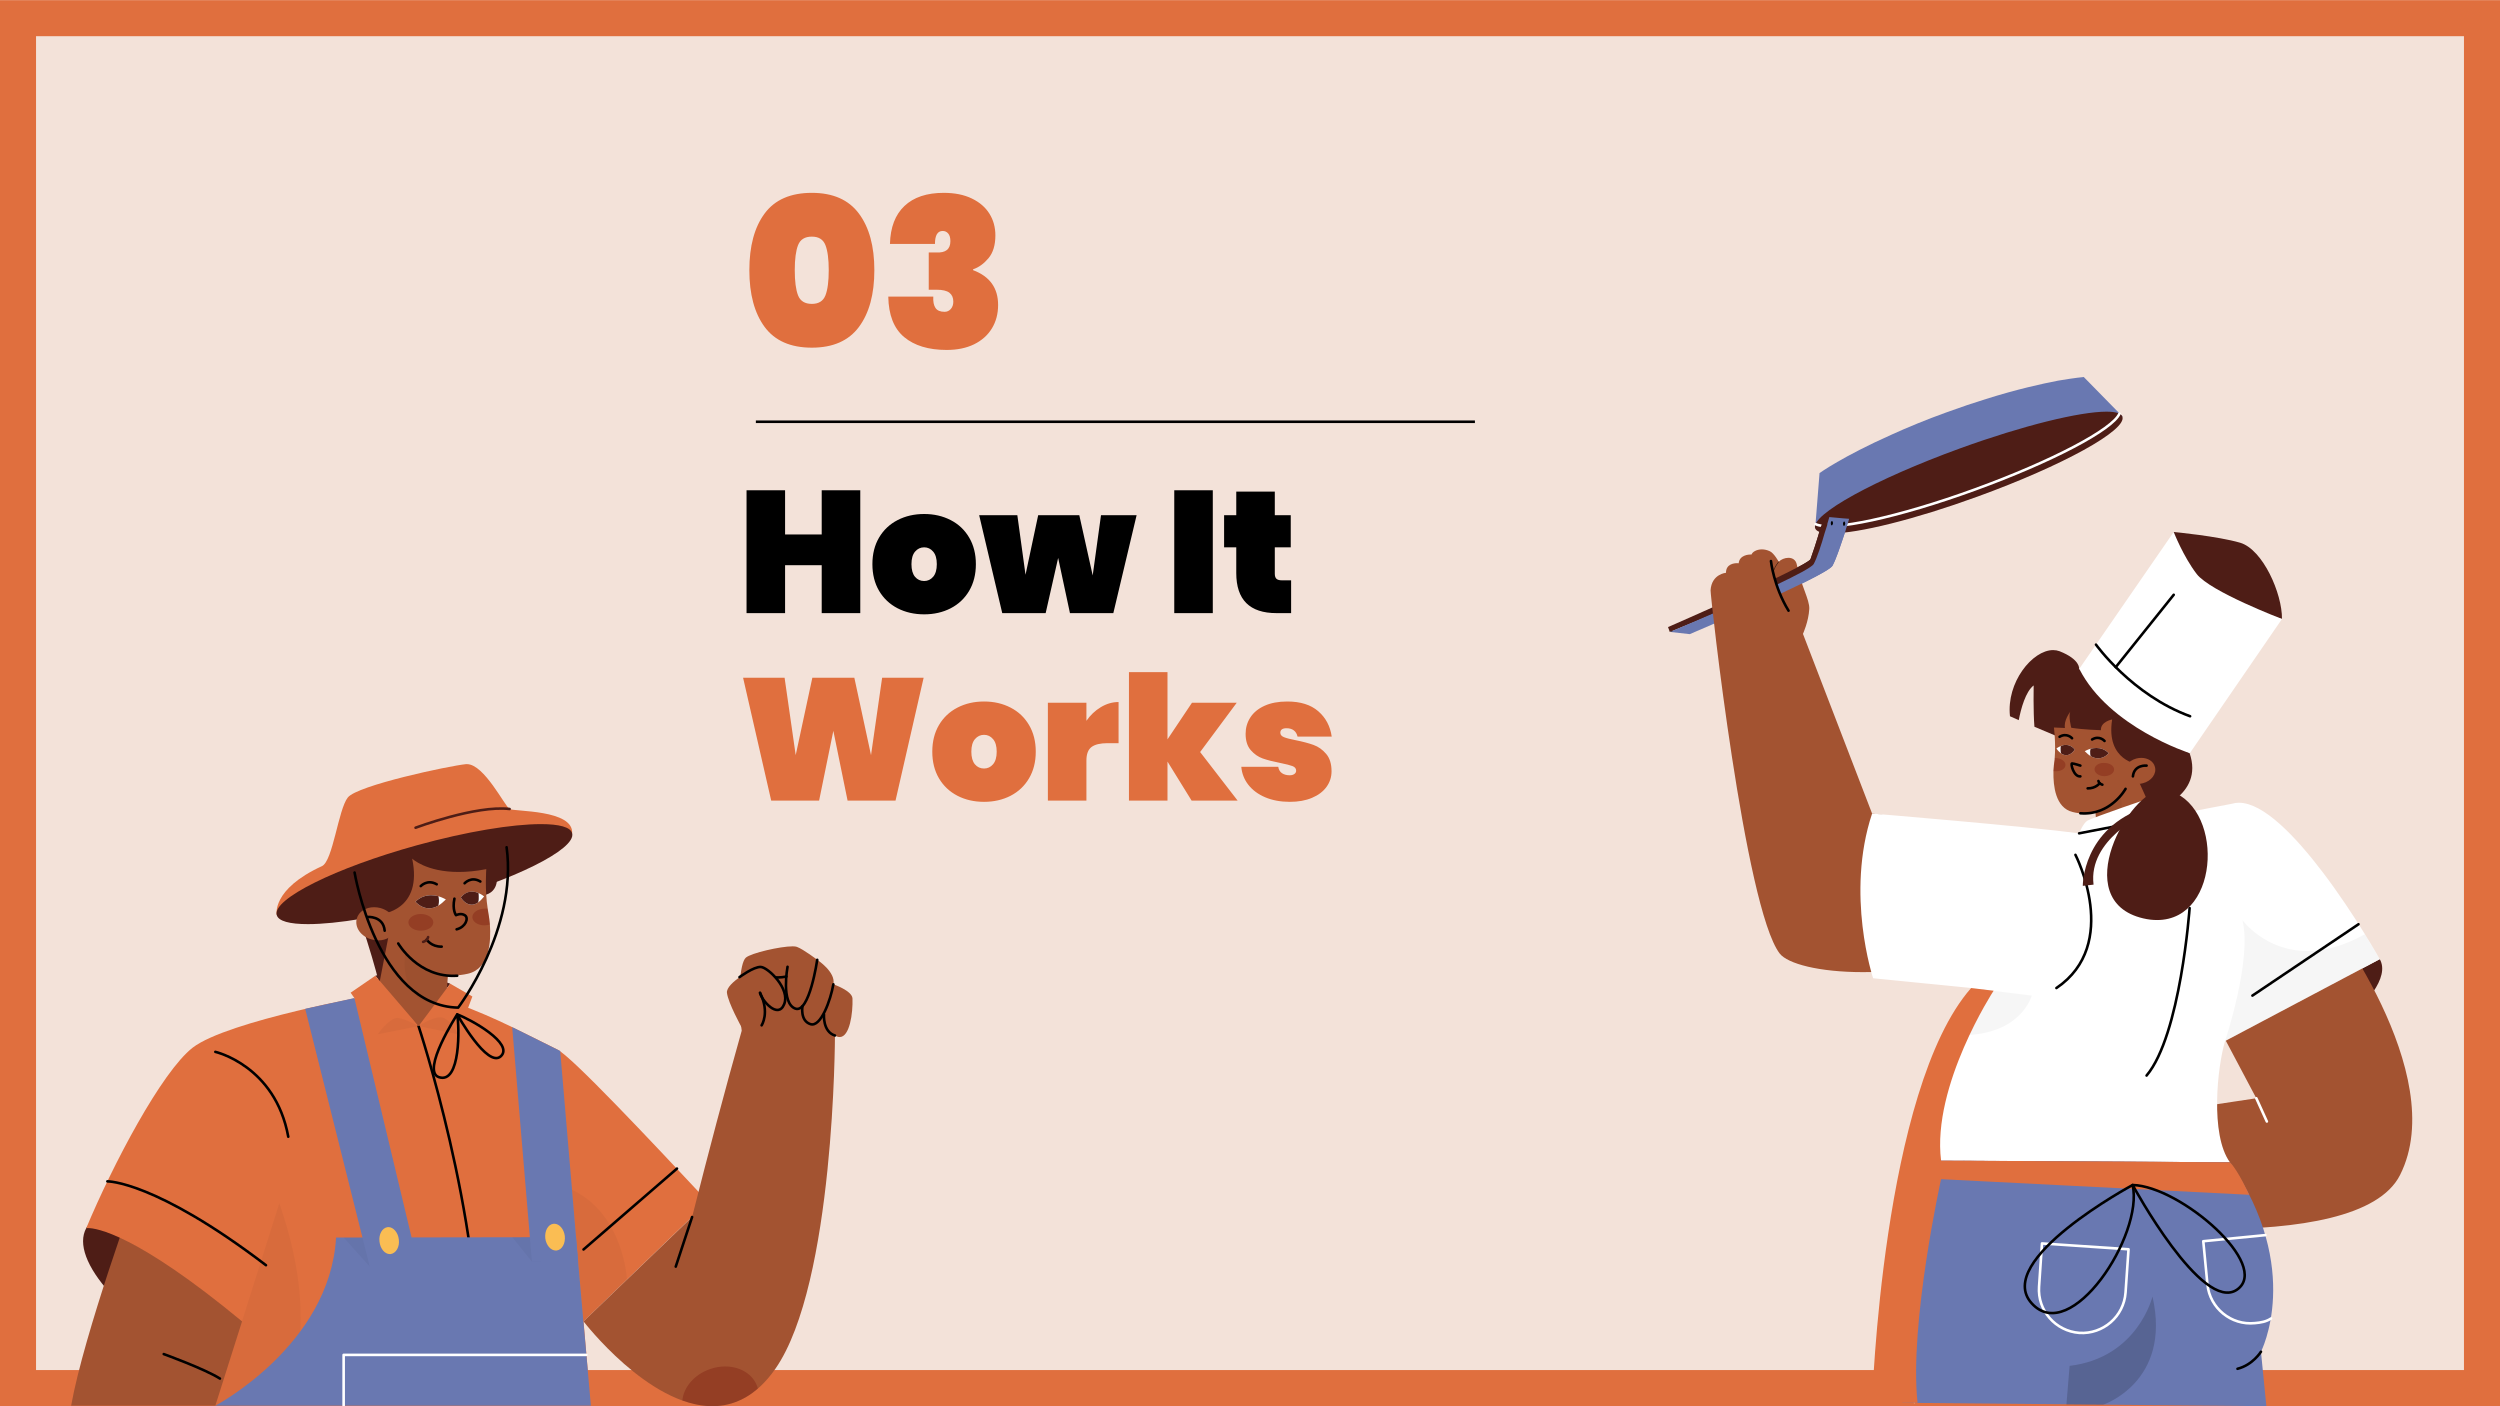 <svg version="1.1" viewBox="0.0 0.0 960.0 540.0" fill="none" stroke="none" stroke-linecap="square" stroke-miterlimit="10" xmlns:xlink="http://www.w3.org/1999/xlink" xmlns="http://www.w3.org/2000/svg"><rect x="0.0" y="0.0" width="960.0" height="540.0" fill="#808080" stroke="none"/><clipPath id="g312db3a2356_0_84.0"><path d="m0 0l960.0 0l0 540.0l-960.0 0l0 -540.0z" clip-rule="nonzero"/></clipPath><g clip-path="url(#g312db3a2356_0_84.0)"><path fill="#f3e2d9" d="m0 0l960.0 0l0 540.0l-960.0 0z" fill-rule="evenodd"/><path fill="#e06f3e" d="m0 0.063l960.0 0l0 539.874l-960.0 0zm13.837 13.837l0 512.2l932.326 0l0 -512.2z" fill-rule="evenodd"/><path fill="#000000" fill-opacity="0.0" d="m274.346 170.501l457.386 0l0 158.677l-457.386 0z" fill-rule="evenodd"/><path fill="#000000" d="m330.346 188.252l0 47.188l-14.812 0l0 -18.391l-14.062 0l0 18.391l-14.797 0l0 -47.188l14.797 0l0 16.984l14.062 0l0 -16.984l14.812 0zm24.529 47.656q-5.672 0 -10.203 -2.328q-4.531 -2.344 -7.109 -6.703q-2.562 -4.375 -2.562 -10.234q0 -5.859 2.562 -10.219q2.578 -4.375 7.109 -6.703q4.531 -2.344 10.203 -2.344q5.656 0 10.188 2.344q4.531 2.328 7.094 6.703q2.578 4.359 2.578 10.219q0 5.859 -2.578 10.234q-2.562 4.359 -7.094 6.703q-4.531 2.328 -10.188 2.328zm0 -12.797q2.062 0 3.453 -1.625q1.406 -1.641 1.406 -4.844q0 -3.203 -1.406 -4.828q-1.391 -1.641 -3.453 -1.641q-2.078 0 -3.484 1.641q-1.391 1.625 -1.391 4.828q0 3.203 1.359 4.844q1.375 1.625 3.516 1.625zm81.581 -25.266l-8.938 37.594l-16.656 0l-4.531 -21.203l-4.797 21.203l-16.672 0l-8.859 -37.594l14.656 0l3.141 22.859l4.859 -22.859l15.797 0l5.141 23.125l3.188 -23.125l13.672 0zm29.257 -9.594l0 47.188l-14.797 0l0 -47.188l14.797 0zm30.073 34.594l0 12.594l-5.609 0q-15.453 0 -15.453 -15.391l0 -9.875l-4.672 0l0 -12.328l4.672 0l0 -9.062l14.797 0l0 9.062l6.125 0l0 12.328l-6.125 0l0 10.141q0 1.328 0.625 1.938q0.641 0.594 2.109 0.594l3.531 0z" fill-rule="nonzero"/><path fill="#e06f3e" d="m354.675 260.252l-10.797 47.188l-18.406 0l-5.469 -26.797l-5.469 26.797l-18.391 0l-10.797 -47.188l15.938 0l4.266 29.719l6.391 -29.719l16.125 0l6.406 29.719l4.266 -29.719l15.938 0zm23.197 47.656q-5.672 0 -10.203 -2.328q-4.531 -2.344 -7.109 -6.703q-2.562 -4.375 -2.562 -10.234q0 -5.859 2.562 -10.219q2.578 -4.375 7.109 -6.703q4.531 -2.344 10.203 -2.344q5.656 0 10.188 2.344q4.531 2.328 7.094 6.703q2.578 4.359 2.578 10.219q0 5.859 -2.578 10.234q-2.562 4.359 -7.094 6.703q-4.531 2.328 -10.188 2.328zm0 -12.797q2.062 0 3.453 -1.625q1.406 -1.641 1.406 -4.844q0 -3.203 -1.406 -4.828q-1.391 -1.641 -3.453 -1.641q-2.078 0 -3.484 1.641q-1.391 1.625 -1.391 4.828q0 3.203 1.359 4.844q1.375 1.625 3.516 1.625zm39.315 -18.328q2.266 -3.266 5.531 -5.234q3.266 -1.969 6.812 -1.969l0 15.797l-4.203 0q-4.203 0 -6.172 1.469q-1.969 1.469 -1.969 5.203l0 15.391l-14.797 0l0 -37.594l14.797 0l0 6.938zm40.394 30.656l-9.266 -15.0l0 15.0l-14.797 0l0 -49.328l14.797 0l0 25.797l9.406 -14.062l17.188 0l-14.062 18.938l14.406 18.656l-17.672 0zm37.732 0.469q-5.328 0 -9.438 -1.734q-4.094 -1.734 -6.5 -4.797q-2.391 -3.062 -2.719 -6.938l14.188 0q0.266 1.672 1.438 2.469q1.172 0.797 2.969 0.797q1.125 0 1.797 -0.5q0.672 -0.5 0.672 -1.234q0 -1.266 -1.406 -1.797q-1.406 -0.531 -4.734 -1.203q-4.062 -0.797 -6.703 -1.719q-2.625 -0.938 -4.594 -3.203q-1.969 -2.266 -1.969 -6.266q0 -3.469 1.828 -6.297q1.844 -2.844 5.438 -4.469q3.609 -1.641 8.734 -1.641q7.594 0 11.891 3.734q4.312 3.734 5.172 9.734l-13.125 0q-0.344 -1.531 -1.406 -2.359q-1.062 -0.844 -2.859 -0.844q-1.141 0 -1.75 0.438q-0.594 0.438 -0.594 1.297q0 1.141 1.406 1.703q1.406 0.562 4.469 1.156q4.062 0.812 6.859 1.812q2.797 1.0 4.859 3.438q2.078 2.422 2.078 6.688q0 3.328 -1.938 6.0q-1.938 2.672 -5.578 4.203q-3.625 1.531 -8.484 1.531z" fill-rule="nonzero"/><path fill="#000000" fill-opacity="0.0" d="m276.188 56.939l173.449 0l0 96.157l-173.449 0z" fill-rule="evenodd"/><path fill="#e06f3e" d="m287.751 103.74q0 -13.844 5.875 -21.766q5.875 -7.922 18.125 -7.922q12.156 0 18.078 7.969q5.922 7.953 5.922 21.719q0 13.844 -5.922 21.812q-5.922 7.953 -18.078 7.953q-12.25 0 -18.125 -7.953q-5.875 -7.969 -5.875 -21.812zm30.484 0q0 -6.406 -1.281 -9.641q-1.281 -3.234 -5.203 -3.234q-4.0 0 -5.281 3.234q-1.281 3.234 -1.281 9.641q0 6.484 1.281 9.719q1.281 3.234 5.281 3.234q3.922 0 5.203 -3.234q1.281 -3.234 1.281 -9.719zm23.507 -10.078q0.25 -9.531 5.562 -14.562q5.328 -5.047 15.078 -5.047q6.328 0 10.797 2.172q4.484 2.156 6.766 5.844q2.281 3.672 2.281 8.312q0 5.594 -2.641 8.766q-2.641 3.156 -5.922 4.266l0 0.328q9.609 3.594 9.609 13.359q0 5.125 -2.406 9.047q-2.406 3.906 -6.844 6.078q-4.438 2.156 -10.516 2.156q-10.406 0 -16.328 -4.953q-5.906 -4.969 -6.078 -15.531l17.281 0q-0.156 2.875 0.844 4.359q1.0 1.484 3.484 1.484q1.438 0 2.391 -1.078q0.969 -1.078 0.969 -2.844q0 -2.234 -1.484 -3.391q-1.484 -1.172 -5.0 -1.172l-2.953 0l0 -14.312l2.875 0q5.438 0.312 5.438 -4.328q0 -2.0 -0.844 -2.953q-0.828 -0.969 -2.109 -0.969q-2.969 0 -2.969 4.969l-17.281 0z" fill-rule="nonzero"/><path fill="#000000" fill-opacity="0.0" d="m290.751 161.953l275.118 0" fill-rule="evenodd"/><path stroke="#000000" stroke-width="1.0" stroke-linejoin="round" stroke-linecap="butt" d="m290.751 161.953l275.118 0" fill-rule="evenodd"/><path fill="#4e1d16" d="m913.832 368.322l-48.903 25.904l11.354 16.626c0 0 45.52 -28.54 37.549 -42.53z" fill-rule="evenodd"/><path fill="#4e1d16" d="m788.398 249.635c-7.971 0 -18.017 12.433 -16.564 25.406l3.363 1.494c0.851 -4.4 2.636 -10.98 5.729 -13.326l0 0c0 0 -0.187 10.046 0.291 15.858l32.651 13.803l12.579 18.577c0 0 20.093 -5.625 14.364 -22.23l-42.427 -32.38c0 0 0.56 -3.57 -7.514 -6.767c-0.789 -0.291 -1.619 -0.436 -2.47 -0.436z" fill-rule="evenodd"/><path fill="#4e1d16" d="m834.707 204.282l0 0c0 0 0.477 19.241 11.354 23.829c10.794 4.608 30.222 9.569 30.222 9.569c0.104 -9.756 -7.327 -26.652 -16.045 -29.267c-8.635 -2.532 -25.531 -4.131 -25.531 -4.131z" fill-rule="evenodd"/><path fill="#4e1d16" d="m702.464 198.553l-2.346 0.934c0 0 -3.01 10.15 -4.878 15.215c-1.038 2.719 -54.715 26.091 -54.715 26.091l0.664 1.868l0.083 0c0 0 59.406 -24.016 61.565 -27.876c2.076 -3.84 -0.374 -16.232 -0.374 -16.232z" fill-rule="evenodd"/><path fill="#6978b1" d="m702.568 198.553c0 0 -3.944 14.177 -6.103 18.017c-2.076 3.84 -55.193 26.091 -55.193 26.091l7.597 0.851c0 0 52.764 -22.438 54.819 -26.278c2.159 -3.861 6.372 -18.017 6.372 -18.017l-7.493 -0.664z" fill-rule="evenodd"/><path fill="#000000" fill-opacity="0.0" d="m642.124 242.391c-0.187 0.083 -0.374 0.083 -0.477 0.187c0.104 -0.104 0.291 -0.187 0.477 -0.187z" fill-rule="evenodd"/><path stroke="#2c150b" stroke-width="0.155" stroke-linejoin="round" stroke-linecap="round" d="m642.124 242.391c-0.187 0.083 -0.374 0.083 -0.477 0.187c0.104 -0.104 0.291 -0.187 0.477 -0.187z" fill-rule="evenodd"/><path fill="#a35331" d="m676.559 210.965c-2.117 0 -3.674 1.038 -3.944 1.951c0 0 -0.083 0 -0.208 0c-0.934 0 -4.442 0.208 -4.753 3.383c0 0 -0.228 -0.042 -0.56 -0.042c-1.287 0 -4.317 0.353 -4.317 3.695c0 0 -5.542 0.457 -5.916 6.746c-0.104 2.076 13.139 122.008 26.548 139.464c3.031 3.902 15.028 7.14 31.986 7.14c8.842 0 19.013 -0.872 29.973 -3.01l0 -54.341l-26.486 -3.549l-26.548 -68.995c0 0 2.159 -4.691 2.429 -9.569c0.187 -3.57 -3.363 -9.299 -4.774 -16.979c-0.353 -1.91 -1.744 -2.657 -3.238 -2.657c-1.37 0 -2.864 0.623 -3.715 1.515c0 0 -1.785 -3.28 -3.383 -4.027c-1.1 -0.519 -2.159 -0.726 -3.093 -0.726z" fill-rule="evenodd"/><path fill="#6978b1" d="m800.167 144.772c0 0 -3.383 0.291 -9.943 1.411c-6.289 1.225 -15.672 3.28 -27.607 7.037c-4.587 1.411 -9.569 3.093 -15.007 5.065c-8.074 2.906 -15.111 5.833 -21.11 8.552c-18.972 8.448 -27.794 14.82 -27.794 14.82l-1.681 21.213l118.066 -42.883l-14.924 -15.215z" fill-rule="evenodd"/><path fill="#4e1d16" d="m808.906 158.077c-10.233 0 -31.924 5.272 -56.231 14.094c-32.568 11.831 -57.518 25.531 -55.649 30.699c0.477 1.328 2.657 1.951 6.206 1.951c10.254 0 31.903 -5.293 56.21 -14.156c32.568 -11.831 57.435 -25.531 55.546 -30.678c-0.457 -1.287 -2.615 -1.91 -6.082 -1.91z" fill-rule="evenodd"/><path fill="#000000" fill-opacity="0.0" d="m813.867 158.845c-2.532 6.019 -25.801 18.307 -55.463 29.101c-29.558 10.793 -55.38 16.232 -61.191 13.326" fill-rule="evenodd"/><path stroke="#ffffff" stroke-width="1.0" stroke-linejoin="round" stroke-linecap="round" d="m813.867 158.845c-2.532 6.019 -25.801 18.307 -55.463 29.101c-29.558 10.793 -55.38 16.232 -61.191 13.326" fill-rule="evenodd"/><path fill="#4e1d16" d="m702.464 198.553l-2.346 0.934c0 0 -0.27 0.934 -0.747 2.346c0 0.104 0 0.104 -0.104 0.187c-0.187 0.664 -0.374 1.411 -0.643 2.159c-0.934 3.383 -2.346 7.701 -3.383 10.524c-0.291 0.83 -6.103 3.84 -13.7 7.493c0.187 0.768 0.477 1.515 0.747 2.346c0 0.291 0.104 0.477 0.187 0.664c10.711 -4.795 19.532 -9.008 20.363 -10.42l0 -0.083c1.142 -1.972 0.955 -6.289 0.56 -9.963c-0.083 -0.934 -0.187 -1.868 -0.374 -2.719c0 -0.457 -0.083 -0.934 -0.187 -1.308c-0.187 -1.308 -0.374 -2.159 -0.374 -2.159z" fill-rule="evenodd"/><path fill="#6978b1" d="m702.464 198.553c0 0 -0.27 1.038 -0.747 2.532c0 0.374 -0.083 0.664 -0.187 0.934c-0.291 0.851 -0.56 1.702 -0.851 2.636c-1.204 4.317 -2.989 9.756 -4.214 11.914c-0.664 1.225 -6.58 4.317 -14.26 7.971c0.083 0.187 0.187 0.477 0.27 0.664c0.291 0.934 0.664 1.889 1.121 2.823c10.337 -4.795 19.242 -9.299 20.093 -10.793c1.308 -2.346 3.28 -8.365 4.795 -12.765c0.27 -1.121 0.643 -2.159 0.934 -3.01c0.374 -1.308 0.643 -2.242 0.643 -2.242l-2.429 -0.187l-5.169 -0.477z" fill-rule="evenodd"/><path fill="#000000" d="m708.193 200.234c-0.187 0 -0.477 0.374 -0.477 0.851c0 0.477 0.104 0.851 0.374 0.851c0.208 0 0.394 -0.291 0.477 -0.747c0 -0.477 -0.187 -0.851 -0.374 -0.955z" fill-rule="evenodd"/><path fill="#000000" d="m703.502 200.047c-0.187 0 -0.477 0.374 -0.477 0.851c0 0.477 0.104 0.851 0.374 0.851c0.187 0 0.394 -0.374 0.477 -0.747c0 -0.477 -0.187 -0.851 -0.374 -0.955z" fill-rule="evenodd"/><path fill="#000000" fill-opacity="0.0" d="m680.047 215.449c0 0 1.017 9.673 6.746 19.055" fill-rule="evenodd"/><path stroke="#000000" stroke-width="1.0" stroke-linejoin="round" stroke-linecap="round" d="m680.047 215.449c0 0 1.017 9.673 6.746 19.055" fill-rule="evenodd"/><path fill="#000000" fill-opacity="0.0" d="m683.036 215.719c0 0 -2.159 2.553 -2.055 4.421" fill-rule="evenodd"/><path stroke="#000000" stroke-width="0.155" stroke-linejoin="round" stroke-linecap="round" d="m683.036 215.719c0 0 -2.159 2.553 -2.055 4.421" fill-rule="evenodd"/><path fill="#a35331" d="m820.156 297.562l-16.149 4.048l1.038 16.045c2.013 0.996 4.027 1.411 5.978 1.411c8.365 0 15.422 -7.618 15.422 -7.618l-6.289 -13.886z" fill-rule="evenodd"/><path fill="#000000" fill-opacity="0.038" d="m811.895 300.468l-7.888 1.142l1.038 16.045c0.685 0.083 1.308 0.104 1.91 0.104c10.669 0 7.286 -12.205 7.286 -12.205l-2.346 -5.085z" fill-rule="evenodd"/><path fill="#a35331" d="m794.999 273.256c-0.083 0.187 -2.615 3.383 -2.055 6.289l-4.234 -0.187l0 0c0 0 0.768 5.999 0.291 11.728c0 0.187 0 0.374 0 0.477c-0.083 0.457 -0.083 0.851 -0.187 1.308c0 0 -0.187 1.308 -0.291 3.197l0 0.457c-0.083 4.982 0.664 13.72 7.431 15.298c1.536 0.394 3.031 0.56 4.421 0.56c14.654 0 20.902 -18.847 20.902 -18.847c0 0 -12.745 -1.225 -10.212 -17.27l0 0c0 0 -4.504 0.851 -4.317 4.131c0 0 -6.767 -0.187 -11.375 -0.934c0 0 -1.204 -4.504 -0.374 -6.206z" fill-rule="evenodd"/><path fill="#6b0303" fill-opacity="0.258" d="m807.806 292.954c-1.951 0 -3.508 1.1 -3.508 2.449c0 1.411 1.681 2.636 3.757 2.636c2.055 0 3.757 -1.121 3.757 -2.532c0 -1.411 -1.598 -2.532 -3.757 -2.532c-0.083 -0.021 -0.166 -0.021 -0.249 -0.021z" fill-rule="evenodd"/><path fill="#6b0303" fill-opacity="0.258" d="m789 291.086c0 0.187 0 0.374 0 0.477c-0.083 0.457 -0.083 0.851 -0.187 1.308c0 0 -0.187 1.308 -0.291 3.197l0 0.083l0.768 0c0.083 0.021 0.166 0.021 0.249 0.021c1.951 0 3.591 -1.017 3.591 -2.366c0.104 -1.391 -1.598 -2.615 -3.653 -2.719z" fill-rule="evenodd"/><path fill="#fefefe" d="m805.004 287.225c-0.789 0 -1.557 0.145 -2.2 0.291c-1.328 0.374 -2.262 0.955 -2.262 0.955c0.851 0.83 1.598 1.494 2.262 1.868c1.038 0.623 2.013 0.851 2.865 0.851c2.387 0 3.944 -1.764 4.068 -1.972c-1.515 -1.536 -3.217 -1.993 -4.733 -1.993z" fill-rule="evenodd"/><path fill="#4e1d16" d="m805.004 287.225c-0.789 0 -1.557 0.145 -2.2 0.291c-0.104 0.291 -0.104 0.581 -0.187 0.851c0 0.747 0 1.411 0.187 1.972c1.038 0.623 2.013 0.851 2.865 0.851c2.387 0 3.944 -1.764 4.068 -1.972c-1.515 -1.536 -3.217 -1.993 -4.733 -1.993z" fill-rule="evenodd"/><path fill="#fefefe" d="m793.276 286.042c-0.706 0 -1.37 0.187 -1.93 0.457c-1.038 0.374 -1.681 0.934 -1.681 0.934c0.56 0.851 1.204 1.411 1.785 1.868c0.706 0.498 1.37 0.685 1.972 0.685c1.93 0 3.197 -1.972 3.28 -2.179c-1.079 -1.308 -2.304 -1.764 -3.425 -1.764z" fill-rule="evenodd"/><path fill="#4e1d16" d="m793.276 286.042c-0.706 0 -1.37 0.187 -1.93 0.457c0 0.187 -0.083 0.457 -0.083 0.83c0 0.664 0 1.328 0.187 1.972c0.706 0.498 1.37 0.685 1.972 0.685c1.93 0 3.197 -1.972 3.28 -2.179c-1.079 -1.308 -2.304 -1.764 -3.425 -1.764z" fill-rule="evenodd"/><path fill="#000000" fill-opacity="0.0" d="m816.212 302.917c0 0 -5.625 10.316 -17.353 9.382" fill-rule="evenodd"/><path stroke="#000000" stroke-width="1.0" stroke-linejoin="round" stroke-linecap="round" d="m816.212 302.917c0 0 -5.625 10.316 -17.353 9.382" fill-rule="evenodd"/><path fill="#000000" fill-opacity="0.0" d="m808.138 284.527c0 0 -1.972 -2.262 -4.774 -0.56" fill-rule="evenodd"/><path stroke="#000000" stroke-width="1.0" stroke-linejoin="round" stroke-linecap="round" d="m808.138 284.527c0 0 -1.972 -2.262 -4.774 -0.56" fill-rule="evenodd"/><path fill="#000000" fill-opacity="0.0" d="m795.663 283.489c0 0 -1.972 -2.262 -4.795 -0.56" fill-rule="evenodd"/><path stroke="#000000" stroke-width="1.0" stroke-linejoin="round" stroke-linecap="round" d="m795.663 283.489c0 0 -1.972 -2.262 -4.795 -0.56" fill-rule="evenodd"/><path fill="#000000" fill-opacity="0.0" d="m806.27 300.759c0 0 -1.495 2.055 -4.608 1.972" fill-rule="evenodd"/><path stroke="#000000" stroke-width="1.0" stroke-linejoin="round" stroke-linecap="round" d="m806.27 300.759c0 0 -1.495 2.055 -4.608 1.972" fill-rule="evenodd"/><path fill="#000000" fill-opacity="0.0" d="m807.308 301.319c0 0 -1.225 -0.291 -1.515 -1.411" fill-rule="evenodd"/><path stroke="#000000" stroke-width="1.0" stroke-linejoin="round" stroke-linecap="round" d="m807.308 301.319c0 0 -1.225 -0.291 -1.515 -1.411" fill-rule="evenodd"/><path fill="#000000" fill-opacity="0.0" d="m798.86 293.992c0 0 -2.532 -0.83 -3.197 -0.83c-0.664 0 0.664 5.251 3.197 4.961" fill-rule="evenodd"/><path stroke="#000000" stroke-width="1.0" stroke-linejoin="round" stroke-linecap="round" d="m798.86 293.992c0 0 -2.532 -0.83 -3.197 -0.83c-0.664 0 0.664 5.251 3.197 4.961" fill-rule="evenodd"/><path fill="#a35331" d="m822.253 291.024c-0.623 0 -1.266 0.083 -1.91 0.249c-3.197 0.851 -5.252 3.674 -4.587 6.289c0.519 2.096 2.698 3.466 5.189 3.466c0.643 0 1.287 -0.083 1.93 -0.27c3.3 -0.851 5.355 -3.653 4.608 -6.289c-0.54 -2.117 -2.698 -3.446 -5.231 -3.446z" fill-rule="evenodd"/><path fill="#000000" fill-opacity="0.0" d="m824.287 293.992c0 0 -4.774 -0.457 -5.251 4.131" fill-rule="evenodd"/><path stroke="#000000" stroke-width="1.0" stroke-linejoin="round" stroke-linecap="round" d="m824.287 293.992c0 0 -4.774 -0.457 -5.251 4.131" fill-rule="evenodd"/><path fill="#a35331" d="m892.515 349.662l-48.426 29.931l22.334 42.136l-80.329 12.101c0 0 -1.972 -3.466 -6.663 -4.878c-0.664 -0.187 -1.453 -0.27 -2.346 -0.27c-3.197 0 -7.722 0.996 -12.994 0.996c-0.747 0 -1.536 -0.021 -2.304 -0.062c-0.083 0 -0.145 0 -0.228 0c-3.549 0 -3.965 4.359 -2.491 6.476c0 0 -3.674 1.038 -4.691 2.345c-2.532 3.093 -1.702 6.476 -0.581 7.223c0 0 -1.308 4.317 2.159 5.625c0 0 -1.681 4.608 2.449 5.542c0 0 -0.851 5.542 5.169 7.327c1.142 0.374 44.856 7.846 86.287 7.846c32.485 0 63.599 -4.587 71.757 -20.798c19.698 -39.043 -29.101 -101.542 -29.101 -101.542z" fill-rule="evenodd"/><path fill="#000000" fill-opacity="0.0" d="m866.423 421.729l4.048 8.925" fill-rule="evenodd"/><path stroke="#ffffff" stroke-width="1.0" stroke-linejoin="round" stroke-linecap="round" d="m866.423 421.729l4.048 8.925" fill-rule="evenodd"/><path fill="#ffffff" d="m828.895 305.45c-2.346 0.56 -25.635 8.635 -27.316 9.673c-1.681 1.017 -3.197 4.878 -3.197 4.878c-20.549 -2.719 -79.478 -7.597 -79.499 -7.597l0 0c-10.316 31.052 0.394 63.246 0.394 63.246l37.632 3.757l-22.521 66.255l121.906 0.664c-7.701 -10.607 -4.795 -36.885 -1.868 -46.557l59.406 -31.446c0 0 -9.673 -17.27 -21.774 -33.211c-10.524 -13.865 -22.833 -26.859 -32.319 -26.859c-0.934 0 -1.827 0.125 -2.698 0.394l-22.044 4.214c-1.598 -3.757 -6.103 -7.41 -6.103 -7.41z" fill-rule="evenodd"/><path fill="#000000" fill-opacity="0.0" d="m796.971 328.261c0 0 17.643 34.249 -7.306 51.145" fill-rule="evenodd"/><path stroke="#000000" stroke-width="1.0" stroke-linejoin="round" stroke-linecap="round" d="m796.971 328.261c0 0 17.643 34.249 -7.306 51.145" fill-rule="evenodd"/><path fill="#000000" fill-opacity="0.038" d="m756.91 379.406l-3.861 18.121c23.186 0 27.129 -15.215 27.129 -15.215l-23.269 -2.906z" fill-rule="evenodd"/><path fill="#000000" fill-opacity="0.038" d="m861.089 353.315l0 0c3.84 15.007 -6.663 46.453 -6.663 46.453l59.406 -31.446l-5.729 -9.569c-8.448 4.733 -15.817 6.435 -22.044 6.435c-16.398 0 -24.971 -11.873 -24.971 -11.873z" fill-rule="evenodd"/><path fill="#000000" fill-opacity="0.0" d="m840.809 348.707c0 0 -3.466 48.82 -16.523 64.304" fill-rule="evenodd"/><path stroke="#000000" stroke-width="1.0" stroke-linejoin="round" stroke-linecap="round" d="m840.809 348.707c0 0 -3.466 48.82 -16.523 64.304" fill-rule="evenodd"/><path fill="#000000" fill-opacity="0.0" d="m798.382 320l28.063 -5.438" fill-rule="evenodd"/><path stroke="#000000" stroke-width="1.0" stroke-linejoin="round" stroke-linecap="round" d="m798.382 320l28.063 -5.438" fill-rule="evenodd"/><path fill="#000000" fill-opacity="0.0" d="m905.654 354.913l-40.725 27.399" fill-rule="evenodd"/><path stroke="#000000" stroke-width="1.0" stroke-linejoin="round" stroke-linecap="round" d="m905.654 354.913l-40.725 27.399" fill-rule="evenodd"/><path fill="#6978b1" d="m741.799 445.661c0 0 -13.7 37.175 -11.271 93.011l139.757 1.308l-2.076 -20.923c0 0 16.336 -31.633 -11.914 -72.731l-114.495 -0.664z" fill-rule="evenodd"/><path fill="#000000" fill-opacity="0.0" d="m798.486 511.834l0 0c9.092 0.56 17.083 -6.289 17.726 -15.484l1.142 -16.626l-33.232 -2.242l-1.121 16.605c-0.664 9.112 6.289 17.083 15.485 17.747z" fill-rule="evenodd"/><path stroke="#ffffff" stroke-width="1.0" stroke-linejoin="round" stroke-linecap="round" d="m798.486 511.834l0 0c9.092 0.56 17.083 -6.289 17.726 -15.484l1.142 -16.626l-33.232 -2.242l-1.121 16.605c-0.664 9.112 6.289 17.083 15.485 17.747z" fill-rule="evenodd"/><path fill="#000000" fill-opacity="0.0" d="m869.91 474.285l-23.85 2.346l1.598 16.626c0.934 9.091 9.112 15.754 18.204 14.82l0 0c2.263 -0.187 4.421 -0.56 6.206 -1.785" fill-rule="evenodd"/><path stroke="#ffffff" stroke-width="1.0" stroke-linejoin="round" stroke-linecap="round" d="m869.91 474.285l-23.85 2.346l1.598 16.626c0.934 9.091 9.112 15.754 18.204 14.82l0 0c2.263 -0.187 4.421 -0.56 6.206 -1.785" fill-rule="evenodd"/><path fill="#000000" fill-opacity="0.0" d="m868.208 519.057c0 0 -3.093 5.065 -9.009 6.559" fill-rule="evenodd"/><path stroke="#000000" stroke-width="1.0" stroke-linejoin="round" stroke-linecap="round" d="m868.208 519.057c0 0 -3.093 5.065 -9.009 6.559" fill-rule="evenodd"/><path fill="#000000" fill-opacity="0.0" d="m741.799 445.661c0 0 -11.084 44.025 -6.767 93.198" fill-rule="evenodd"/><path stroke="#fefefe" stroke-width="0.155" stroke-linejoin="round" stroke-linecap="round" d="m741.799 445.661c0 0 -11.084 44.025 -6.767 93.198" fill-rule="evenodd"/><path fill="#000000" fill-opacity="0.17" d="m826.549 497.844l0 0c0 0 -5.542 23.476 -31.82 26.652l-1.225 14.841l14.073 0.083c0 0 26.465 -8.718 18.972 -41.576z" fill-rule="evenodd"/><path fill="#ffffff" d="m834.707 204.282l-36.325 52.639l0.104 0c11.437 22.438 42.406 32.297 42.406 32.297l35.391 -51.539c0 0 -27.586 -10.503 -32.755 -17.27c-5.168 -6.746 -8.822 -16.128 -8.822 -16.128z" fill-rule="evenodd"/><path fill="#e06f3e" d="m756.91 379.406c-34.166 38.857 -38.027 159.266 -38.027 159.266l17.457 0c-3.28 -30.222 9.029 -85.87 9.029 -85.87l118.335 5.999c0 0 -4.4 -9.569 -7.41 -12.475l-110.925 -0.664c-3.57 -28.81 20.176 -65.218 20.176 -65.218l-8.635 -1.038z" fill-rule="evenodd"/><path fill="#000000" fill-opacity="0.0" d="m804.858 247.539c0 0 13.803 19.345 36.138 27.503" fill-rule="evenodd"/><path stroke="#000000" stroke-width="1.0" stroke-linejoin="round" stroke-linecap="round" d="m804.858 247.539c0 0 13.803 19.345 36.138 27.503" fill-rule="evenodd"/><path fill="#000000" fill-opacity="0.0" d="m812.455 256.173l22.251 -27.772" fill-rule="evenodd"/><path stroke="#000000" stroke-width="1.0" stroke-linejoin="round" stroke-linecap="round" d="m812.455 256.173l22.251 -27.772" fill-rule="evenodd"/><path fill="#4e1d16" d="m830.597 303.187c-12.911 0 -36.719 42.634 -7.618 49.463c1.889 0.457 3.674 0.643 5.355 0.643c24.825 0 25.78 -45.167 3.363 -50.003c-0.353 -0.083 -0.727 -0.104 -1.1 -0.104z" fill-rule="evenodd"/><path fill="#4e1d16" d="m824.204 309.871l0 0c-24.701 8.157 -24.41 30.305 -24.41 30.305l4.131 -0.477c-2.159 -17.353 19.698 -27.212 19.698 -27.212l0.581 -2.615z" fill-rule="evenodd"/><path fill="#000000" fill-opacity="0.0" d="m818.931 455.043c0 0 -53.76 28.914 -38.753 45.436c15.007 16.605 43.071 -26.278 38.753 -45.436z" fill-rule="evenodd"/><path stroke="#000000" stroke-width="1.0" stroke-linejoin="round" stroke-linecap="round" d="m818.931 455.043c0 0 -53.76 28.914 -38.753 45.436c15.007 16.605 43.071 -26.278 38.753 -45.436z" fill-rule="evenodd"/><path fill="#000000" fill-opacity="0.0" d="m818.931 455.043c0 0 26.756 49.38 40.082 40.185c13.326 -9.299 -21.67 -39.708 -40.082 -40.185z" fill-rule="evenodd"/><path stroke="#000000" stroke-width="1.0" stroke-linejoin="round" stroke-linecap="round" d="m818.931 455.043c0 0 26.756 49.38 40.082 40.185c13.326 -9.299 -21.67 -39.708 -40.082 -40.185z" fill-rule="evenodd"/><path fill="#4e1d16" d="m38.631 468.904c-2.555 0 -4.484 0.812 -5.516 2.707c-6.497 11.861 13.316 35.802 53.179 56.917l8.714 -27.613c0 0 -40.439 -32.012 -56.377 -32.012z" fill-rule="evenodd"/><path fill="#a35331" d="m52.472 456.84c0 0 -20.185 55.158 -25.16 82.94l64.566 0l13.316 -52.18l-52.722 -30.76z" fill-rule="evenodd"/><path fill="#000000" fill-opacity="0.0" d="m62.877 519.968c0 0 15.837 5.736 21.573 9.407" fill-rule="evenodd"/><path stroke="#000000" stroke-width="1.0" stroke-linejoin="round" stroke-linecap="round" d="m62.877 519.968c0 0 15.837 5.736 21.573 9.407" fill-rule="evenodd"/><path fill="#e06f3e" d="m143.89 381.869c0 0 -56.445 10.033 -69.913 20.439c-11.945 9.323 -30.676 44.905 -40.862 69.303c0 0 0.203 -0.034 0.643 -0.034c3.113 0 18.358 2.064 59.186 35.836l-10.253 32.367l144.208 0l-2.826 -32.367l47.731 -45.97c-22.487 -24.026 -52.164 -55.615 -57.832 -58.457c-11.929 -5.803 -22.791 -11.861 -38.408 -17.596l-31.674 -3.519z" fill-rule="evenodd"/><path fill="#000000" fill-opacity="0.0" d="m160.725 394.035c0 0 24.246 73.059 23.113 132.514" fill-rule="evenodd"/><path stroke="#000000" stroke-width="1.0" stroke-linejoin="round" stroke-linecap="round" d="m160.725 394.035c0 0 24.246 73.059 23.113 132.514" fill-rule="evenodd"/><path fill="#000000" fill-opacity="0.038" d="m107.258 462.052l-24.568 77.728l24.568 0c0 0 18.426 -24.939 0 -77.728z" fill-rule="evenodd"/><path fill="#000000" fill-opacity="0.0" d="m41.237 453.643c0 0 18.206 -0.321 60.895 32.198" fill-rule="evenodd"/><path stroke="#000000" stroke-width="1.0" stroke-linejoin="round" stroke-linecap="round" d="m41.237 453.643c0 0 18.206 -0.321 60.895 32.198" fill-rule="evenodd"/><path fill="#000000" fill-opacity="0.038" d="m219.641 456.84l4.433 50.573l16.683 -15.989c0 0 -1.083 -25.007 -21.116 -34.584z" fill-rule="evenodd"/><path fill="#000000" fill-opacity="0.0" d="m259.961 448.736l-35.887 31.064" fill-rule="evenodd"/><path stroke="#000000" stroke-width="1.0" stroke-linejoin="round" stroke-linecap="round" d="m259.961 448.736l-35.887 31.064" fill-rule="evenodd"/><path fill="#000000" fill-opacity="0.0" d="m82.691 403.916c0 0 23.028 5.279 28.002 32.587" fill-rule="evenodd"/><path stroke="#000000" stroke-width="1.0" stroke-linejoin="round" stroke-linecap="round" d="m82.691 403.916c0 0 23.028 5.279 28.002 32.587" fill-rule="evenodd"/><path fill="#6978b1" d="m221.163 475.063l-92.112 0.152c-2.369 41.385 -46.361 64.565 -46.361 64.565l144.208 0l-5.736 -64.717z" fill-rule="evenodd"/><path fill="#000000" fill-opacity="0.038" d="m196.68 475.063l7.58 9.407l3.435 0l0 -9.407z" fill-rule="evenodd"/><path fill="#000000" fill-opacity="0.038" d="m131.962 475.215l10.017 11.167l0 -11.167z" fill-rule="evenodd"/><path fill="#6978b1" d="m136.09 383.257l-18.9 4.128l24.788 98.996l18.747 0l-24.635 -103.125z" fill-rule="evenodd"/><path fill="#6978b1" d="m196.68 394.424l7.58 90.046l17.749 0l-6.886 -80.875l-18.443 -9.17z" fill-rule="evenodd"/><path fill="#000000" fill-opacity="0.0" d="m225.139 520.272l-93.178 0l0 19.508" fill-rule="evenodd"/><path stroke="#ffffff" stroke-width="1.0" stroke-linejoin="round" stroke-linecap="round" d="m225.139 520.272l-93.178 0l0 19.508" fill-rule="evenodd"/><path fill="#fabd53" d="m149.169 471.205c-0.102 0 -0.203 0.017 -0.305 0.017c-2.064 0.237 -3.519 2.758 -3.13 5.6c0.288 2.69 2.03 4.754 3.976 4.754c0.102 0 0.203 0 0.305 -0.017c2.064 -0.305 3.519 -2.758 3.13 -5.583c-0.288 -2.69 -2.098 -4.771 -3.976 -4.771z" fill-rule="evenodd"/><path fill="#fabd53" d="m212.839 469.919c-0.102 0 -0.22 0 -0.321 0.017c-2.064 0.22 -3.435 2.741 -3.13 5.583c0.355 2.673 2.098 4.687 4.044 4.687c0.102 0 0.203 -0.017 0.321 -0.017c2.064 -0.237 3.435 -2.69 3.13 -5.6c-0.372 -2.673 -2.098 -4.67 -4.044 -4.67z" fill-rule="evenodd"/><path fill="#4e1d16" d="m152.553 373.799c-5.296 0 -8.426 0.88 -8.426 0.88l16.598 19.356l12.165 -16.294c-8.223 -3.13 -15.279 -3.942 -20.338 -3.942z" fill-rule="evenodd"/><path fill="#e06f3e" d="m179.303 293.43c-0.135 0 -0.254 0 -0.372 0c-6.65 0.694 -41.606 8.121 -45.362 12.791c-3.672 4.585 -5.736 24.466 -9.949 26.378c-19.509 8.967 -17.36 18.747 -17.36 18.747l113.448 -31.369c0.541 -9.17 -22.182 -8.257 -24.026 -9.323c-1.794 -0.981 -9.729 -17.224 -16.378 -17.224z" fill-rule="evenodd"/><path fill="#000000" fill-opacity="0.0" d="m159.575 317.845c0 0 23.265 -8.73 36.107 -7.191" fill-rule="evenodd"/><path stroke="#4e1d16" stroke-width="1.0" stroke-linejoin="round" stroke-linecap="round" d="m159.575 317.845c0 0 23.265 -8.73 36.107 -7.191" fill-rule="evenodd"/><path fill="#4e1d16" d="m207.729 316.458c-10.998 0 -28.442 2.826 -47.613 8.121c-31.285 8.646 -55.463 20.659 -53.856 26.767c0.592 2.386 4.991 3.519 11.979 3.519c10.998 0 28.409 -2.826 47.545 -8.104c31.353 -8.646 55.531 -20.659 53.924 -26.784c-0.592 -2.369 -4.991 -3.519 -11.979 -3.519z" fill-rule="evenodd"/><path fill="#4e1d16" d="m186.799 323.75c-20.185 0 -56.749 11.911 -56.749 11.911c8.037 11.708 15.6 42.079 15.6 42.079l38.188 -33.738c8.494 -0.22 6.886 -8.037 6.886 -8.037c6.345 -2.521 4.653 -11.082 4.653 -11.082c-2.217 -0.795 -5.161 -1.134 -8.578 -1.134z" fill-rule="evenodd"/><path fill="#a35331" d="m149.795 356.405l-4.145 21.336l15.076 16.294l10.49 -8.798l1.675 -22.943l-23.096 -5.888z" fill-rule="evenodd"/><path fill="#000000" fill-opacity="0.038" d="m156.986 358.233l-1.455 8.646c0 0 -2.707 18.51 13.13 18.51c0.795 0 1.641 -0.051 2.555 -0.152l1.675 -22.943l-15.905 -4.061z" fill-rule="evenodd"/><path fill="#a35331" d="m158.272 329.706l0 0c4.213 19.965 -11.844 21.268 -11.844 21.268c0 0 9.188 23.569 27.85 23.569c1.709 0 3.486 -0.203 5.347 -0.626c8.494 -1.912 8.951 -12.622 8.494 -18.899c-0.237 -2.673 -0.609 -4.501 -0.609 -4.501c-0.085 -0.541 -0.152 -0.998 -0.237 -1.607c-1.151 -7.191 -0.541 -15.16 -0.541 -15.16l0 0c-3.993 0.778 -7.529 1.083 -10.626 1.083c-12.588 0 -17.834 -5.127 -17.834 -5.127z" fill-rule="evenodd"/><path fill="#6b0303" fill-opacity="0.258" d="m161.571 350.974c-2.606 0 -4.738 1.455 -4.738 3.215c0 1.76 2.132 3.198 4.738 3.198c2.673 0 4.822 -1.438 4.822 -3.198c0 -1.76 -2.149 -3.215 -4.822 -3.215z" fill-rule="evenodd"/><path fill="#6b0303" fill-opacity="0.258" d="m186.122 348.91c-2.673 0.068 -4.738 1.523 -4.738 3.282c0.068 1.793 2.098 3.147 4.687 3.147c0.068 0 0.135 0 0.203 -0.017c0.609 0 1.235 -0.152 1.844 -0.305c-0.237 -2.673 -0.609 -4.501 -0.609 -4.501c-0.085 -0.541 -0.152 -1.083 -0.305 -1.607z" fill-rule="evenodd"/><path fill="#fefefe" d="m165.531 343.783c-1.895 0 -4.027 0.558 -5.956 2.436l-0.068 0l0.068 0.085c0.169 0.169 2.149 2.487 5.194 2.487c1.066 0 2.25 -0.288 3.536 -1.032c0.914 -0.541 1.827 -1.303 2.91 -2.369c0 0 -1.151 -0.694 -2.843 -1.235c-0.829 -0.22 -1.794 -0.372 -2.843 -0.372z" fill-rule="evenodd"/><path fill="#4e1d16" d="m165.531 343.783c-1.895 0 -4.027 0.558 -5.956 2.436l0 0.085c0.169 0.169 2.149 2.487 5.194 2.487c1.066 0 2.25 -0.288 3.536 -1.032c0.22 -0.761 0.305 -1.607 0.22 -2.521c-0.068 -0.321 -0.068 -0.694 -0.152 -1.083c-0.829 -0.22 -1.794 -0.372 -2.843 -0.372z" fill-rule="evenodd"/><path fill="#fefefe" d="m181.266 342.396c-1.404 0 -2.927 0.558 -4.315 2.216c0.118 0.237 1.709 2.792 4.145 2.792c0.761 0 1.607 -0.237 2.504 -0.88c0.761 -0.525 1.455 -1.218 2.301 -2.284c0 0 -0.846 -0.761 -2.149 -1.303c-0.728 -0.305 -1.574 -0.541 -2.487 -0.541z" fill-rule="evenodd"/><path fill="#4e1d16" d="m181.215 342.379c-1.387 0 -2.893 0.541 -4.264 2.233c0.118 0.237 1.709 2.792 4.145 2.792c0.761 0 1.607 -0.237 2.504 -0.88c0.237 -0.761 0.305 -1.607 0.237 -2.521c0 -0.372 -0.085 -0.761 -0.085 -1.066c-0.744 -0.305 -1.607 -0.558 -2.538 -0.558z" fill-rule="evenodd"/><path fill="#000000" fill-opacity="0.0" d="m152.925 362.293c0 0 7.732 13.383 22.639 12.385" fill-rule="evenodd"/><path stroke="#000000" stroke-width="1.0" stroke-linejoin="round" stroke-linecap="round" d="m152.925 362.293c0 0 7.732 13.383 22.639 12.385" fill-rule="evenodd"/><path fill="#000000" fill-opacity="0.0" d="m161.571 340.264c0 0 2.521 -2.758 6.125 -0.694" fill-rule="evenodd"/><path stroke="#000000" stroke-width="1.0" stroke-linejoin="round" stroke-linecap="round" d="m161.571 340.264c0 0 2.521 -2.758 6.125 -0.694" fill-rule="evenodd"/><path fill="#000000" fill-opacity="0.0" d="m178.407 339.181c0 0 2.521 -2.826 6.04 -0.677" fill-rule="evenodd"/><path stroke="#000000" stroke-width="1.0" stroke-linejoin="round" stroke-linecap="round" d="m178.407 339.181c0 0 2.521 -2.826 6.04 -0.677" fill-rule="evenodd"/><path fill="#000000" fill-opacity="0.0" d="m163.872 360.838c0 0 1.76 2.758 5.736 2.673" fill-rule="evenodd"/><path stroke="#000000" stroke-width="1.0" stroke-linejoin="round" stroke-linecap="round" d="m163.872 360.838c0 0 1.76 2.758 5.736 2.673" fill-rule="evenodd"/><path fill="#000000" fill-opacity="0.0" d="m162.485 361.684c0 0 1.54 -0.389 1.912 -1.844" fill-rule="evenodd"/><path stroke="#4e1d16" stroke-width="1.0" stroke-linejoin="round" stroke-linecap="round" d="m162.485 361.684c0 0 1.54 -0.389 1.912 -1.844" fill-rule="evenodd"/><path fill="#000000" fill-opacity="0.0" d="m175.344 356.862c3.435 -0.846 4.738 -4.281 3.215 -5.363c-1.54 -1.066 -3.452 -0.068 -3.452 -0.068c0 0 -1.523 -1.996 -0.609 -6.345" fill-rule="evenodd"/><path stroke="#000000" stroke-width="1.0" stroke-linejoin="round" stroke-linecap="round" d="m175.344 356.862c3.435 -0.846 4.738 -4.281 3.215 -5.363c-1.54 -1.066 -3.452 -0.068 -3.452 -0.068c0 0 -1.523 -1.996 -0.609 -6.345" fill-rule="evenodd"/><path fill="#a35331" d="m143.653 348.368c-3.147 0 -5.905 1.658 -6.65 4.365c-0.914 3.367 1.607 6.954 5.753 8.02c0.846 0.237 1.692 0.355 2.521 0.355c3.147 0 5.854 -1.658 6.582 -4.331c0.914 -3.367 -1.692 -6.954 -5.82 -8.104c-0.795 -0.203 -1.607 -0.305 -2.386 -0.305z" fill-rule="evenodd"/><path fill="#000000" fill-opacity="0.0" d="m141.064 352.108c0 0 6.125 -0.525 6.65 5.279" fill-rule="evenodd"/><path stroke="#000000" stroke-width="1.0" stroke-linejoin="round" stroke-linecap="round" d="m141.064 352.108c0 0 6.125 -0.525 6.65 5.279" fill-rule="evenodd"/><path fill="#000000" fill-opacity="0.038" d="m152.13 389.991c-0.558 0 -1.083 0.118 -1.506 0.372c-2.978 1.844 -5.651 6.819 -5.651 6.819l15.752 -3.147c0 0 -5.228 -4.044 -8.595 -4.044z" fill-rule="evenodd"/><path fill="#000000" fill-opacity="0.038" d="m169.845 389.855c-4.179 0 -9.12 4.179 -9.12 4.179l15.228 3.147c0 0 -1.066 -6.277 -4.89 -7.191c-0.406 -0.102 -0.795 -0.135 -1.218 -0.135z" fill-rule="evenodd"/><path fill="#e06f3e" d="m144.127 374.679l-9.492 6.514c5.127 7.106 10.338 15.989 10.338 15.989c0 0 4.535 -6.311 7.597 -6.311c0.118 0 0.237 0.017 0.355 0.034c3.13 0.457 7.8 3.13 7.8 3.13l-16.598 -19.356z" fill-rule="evenodd"/><path fill="#e06f3e" d="m172.891 377.741l-12.165 16.294c0 0 5.042 -3.401 8.308 -3.401c0.203 0 0.389 0.017 0.575 0.034c3.215 0.541 6.345 6.514 6.345 6.514l5.431 -14.534l-8.494 -4.907z" fill-rule="evenodd"/><path fill="#000000" fill-opacity="0.0" d="m136.158 335.053c0 0 8.578 51.249 39.779 51.875c0 0 22.876 -30.151 18.595 -61.587" fill-rule="evenodd"/><path stroke="#000000" stroke-width="1.0" stroke-linejoin="round" stroke-linecap="round" d="m136.158 335.053c0 0 8.578 51.249 39.779 51.875c0 0 22.876 -30.151 18.595 -61.587" fill-rule="evenodd"/><path fill="#000000" fill-opacity="0.0" d="m175.564 389.534c0 0 -13.993 21.725 -7.039 24.093c8.426 2.826 7.885 -19.593 7.039 -24.093z" fill-rule="evenodd"/><path stroke="#000000" stroke-width="1.0" stroke-linejoin="round" stroke-linecap="round" d="m175.564 389.534c0 0 -13.993 21.725 -7.039 24.093c8.426 2.826 7.885 -19.593 7.039 -24.093z" fill-rule="evenodd"/><path fill="#000000" fill-opacity="0.0" d="m175.564 389.534c0 0 11.641 20.879 16.768 16.057c5.11 -4.822 -11.404 -14.077 -16.768 -16.057z" fill-rule="evenodd"/><path stroke="#000000" stroke-width="1.0" stroke-linejoin="round" stroke-linecap="round" d="m175.564 389.534c0 0 11.641 20.879 16.768 16.057c5.11 -4.822 -11.404 -14.077 -16.768 -16.057z" fill-rule="evenodd"/><path fill="#a35331" d="m304.359 363.393c-4.687 0 -15.82 2.538 -17.935 4.331c-2.453 2.064 -3.282 15.752 -1.607 28.07c-6.802 24.11 -12.47 45.598 -19.052 71.536l-41.691 40.082c0 0 24.974 32.57 49.474 32.57c8.477 0 16.886 -3.891 24.195 -14.365c22.808 -32.739 22.876 -127.98 22.876 -127.98c0.66 0.406 1.269 0.592 1.81 0.592c3.858 0 5.127 -9.204 4.924 -14.822c-0.152 -2.995 -7.343 -5.431 -7.343 -5.431c1.066 -4.67 -6.193 -9.407 -6.193 -9.407c0 0 -5.211 -3.993 -7.817 -4.974c-0.355 -0.135 -0.914 -0.203 -1.641 -0.203z" fill-rule="evenodd"/><path fill="#6b0303" fill-opacity="0.258" d="m278.471 524.722c-1.878 0 -3.824 0.305 -5.736 0.981c-6.125 2.064 -10.253 7.039 -10.71 12.081c3.79 1.354 7.665 2.166 11.522 2.166c5.956 0 11.895 -1.929 17.461 -6.751c-0.068 -0.237 -0.152 -0.541 -0.22 -0.761c-1.675 -4.839 -6.666 -7.715 -12.318 -7.715z" fill-rule="evenodd"/><path fill="#000000" fill-opacity="0.0" d="m302.413 371.244c0 0 -2.606 13.992 2.978 16.057c5.431 1.996 8.426 -18.73 8.426 -18.73" fill-rule="evenodd"/><path stroke="#000000" stroke-width="1.0" stroke-linejoin="round" stroke-linecap="round" d="m302.413 371.244c0 0 -2.606 13.992 2.978 16.057c5.431 1.996 8.426 -18.73 8.426 -18.73" fill-rule="evenodd"/><path fill="#000000" fill-opacity="0.0" d="m265.764 467.331l-6.277 19.051" fill-rule="evenodd"/><path stroke="#000000" stroke-width="1.0" stroke-linejoin="round" stroke-linecap="round" d="m265.764 467.331l-6.277 19.051" fill-rule="evenodd"/><path fill="#000000" fill-opacity="0.0" d="m308.149 386.387c0 0 -0.998 5.583 3.062 6.886c3.976 1.303 7.732 -9.187 8.798 -15.295" fill-rule="evenodd"/><path stroke="#000000" stroke-width="1.0" stroke-linejoin="round" stroke-linecap="round" d="m308.149 386.387c0 0 -0.998 5.583 3.062 6.886c3.976 1.303 7.732 -9.187 8.798 -15.295" fill-rule="evenodd"/><path fill="#000000" fill-opacity="0.0" d="m316.406 389.534c0 0 -0.525 6.649 4.213 8.104" fill-rule="evenodd"/><path stroke="#000000" stroke-width="1.0" stroke-linejoin="round" stroke-linecap="round" d="m316.406 389.534c0 0 -0.525 6.649 4.213 8.104" fill-rule="evenodd"/><path fill="#000000" fill-opacity="0.0" d="m301.956 374.983c0 0 -2.758 0.626 -4.738 0.237" fill-rule="evenodd"/><path stroke="#000000" stroke-width="1.0" stroke-linejoin="round" stroke-linecap="round" d="m301.956 374.983c0 0 -2.758 0.626 -4.738 0.237" fill-rule="evenodd"/><path fill="#a35331" d="m292.024 371.312c-2.098 0 -13.384 6.142 -12.876 9.949c0.474 3.908 5.6 13.163 5.6 13.163c0.051 0 0.118 0 0.169 0c9.611 0 7.563 -10.558 7.039 -12.757l0 0c0.778 2.555 3.959 5.414 6.294 5.414c1.286 0 2.318 -0.88 2.555 -3.147c0.609 -6.565 -6.954 -12.317 -8.646 -12.622c-0.034 0 -0.085 0 -0.135 0z" fill-rule="evenodd"/><path fill="#000000" fill-opacity="0.0" d="m283.97 375.22c0 0 5.431 -4.061 8.189 -3.908c2.758 0.152 11.404 8.426 8.951 14.314c-2.369 5.888 -8.646 -1.54 -9.255 -4.365" fill-rule="evenodd"/><path stroke="#000000" stroke-width="1.0" stroke-linejoin="round" stroke-linecap="round" d="m283.97 375.22c0 0 5.431 -4.061 8.189 -3.908c2.758 0.152 11.404 8.426 8.951 14.314c-2.369 5.888 -8.646 -1.54 -9.255 -4.365" fill-rule="evenodd"/><path fill="#000000" fill-opacity="0.0" d="m292.464 393.73c0 0 3.215 -4.89 -0.609 -12.47" fill-rule="evenodd"/><path stroke="#000000" stroke-width="1.0" stroke-linejoin="round" stroke-linecap="round" d="m292.464 393.73c0 0 3.215 -4.89 -0.609 -12.47" fill-rule="evenodd"/></g></svg>